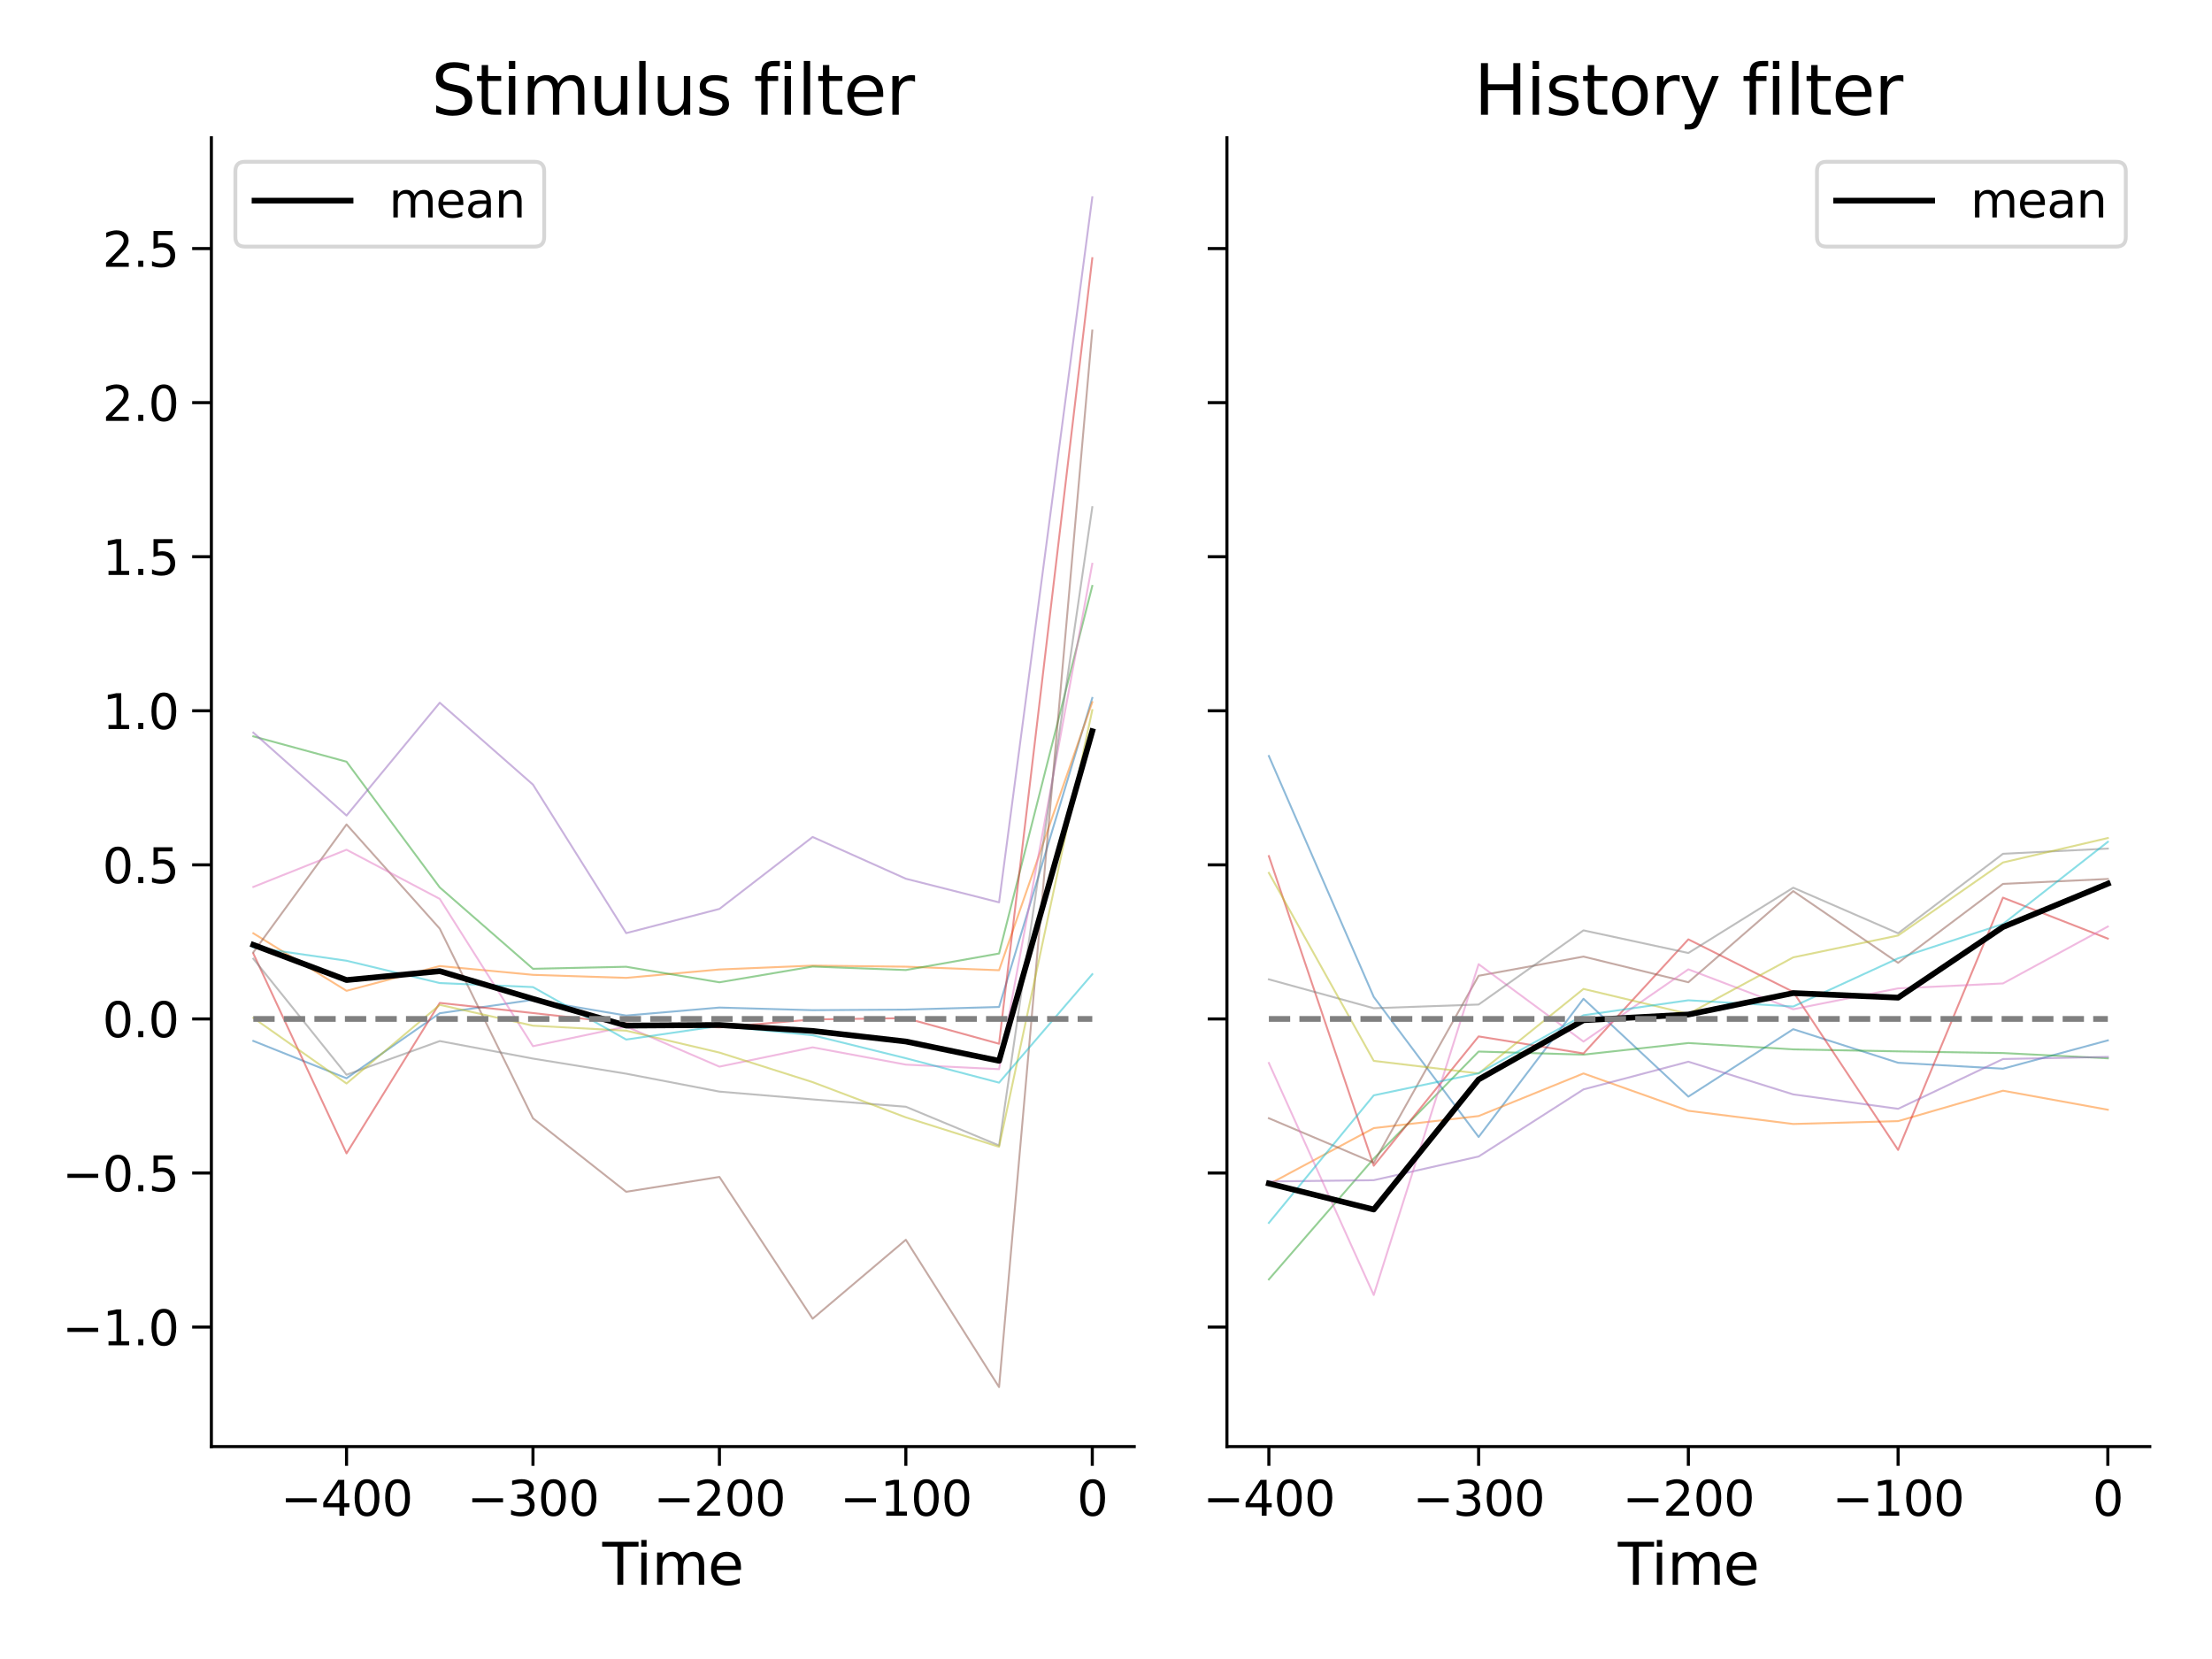 <?xml version="1.0" encoding="utf-8" standalone="no"?>
<!DOCTYPE svg PUBLIC "-//W3C//DTD SVG 1.1//EN"
  "http://www.w3.org/Graphics/SVG/1.1/DTD/svg11.dtd">
<svg xmlns:xlink="http://www.w3.org/1999/xlink" width="576pt" height="432pt" viewBox="0 0 576 432" xmlns="http://www.w3.org/2000/svg" version="1.1">
 <defs>
  <style type="text/css">*{stroke-linejoin: round; stroke-linecap: butt}</style>
 </defs>
 <g id="figure_1">
  <g id="patch_1">
   <path d="M 0 432 
L 576 432 
L 576 0 
L 0 0 
z
" style="fill: #ffffff"/>
  </g>
  <g id="axes_1">
   <g id="patch_2">
    <path d="M 55.041 376.69 
L 295.352 376.69 
L 295.352 35.877 
L 55.041 35.877 
z
" style="fill: #ffffff"/>
   </g>
   <g id="matplotlib.axis_1">
    <g id="xtick_1">
     <g id="line2d_1">
      <defs>
       <path id="m0d5db59369" d="M 0 0 
L 0 5 
" style="stroke: #000000; stroke-width: 0.8"/>
      </defs>
      <g>
       <use xlink:href="#m0d5db59369" x="90.238" y="376.69" style="stroke: #000000; stroke-width: 0.8"/>
      </g>
     </g>
     <g id="text_1">
      <!-- −400 -->
      <g transform="translate(73.078 394.684)scale(0.125 -0.125)">
       <defs>
        <path id="DejaVuSans-2212" d="M 678 2272 
L 4684 2272 
L 4684 1741 
L 678 1741 
L 678 2272 
z
" transform="scale(0.016)"/>
        <path id="DejaVuSans-34" d="M 2419 4116 
L 825 1625 
L 2419 1625 
L 2419 4116 
z
M 2253 4666 
L 3047 4666 
L 3047 1625 
L 3713 1625 
L 3713 1100 
L 3047 1100 
L 3047 0 
L 2419 0 
L 2419 1100 
L 313 1100 
L 313 1709 
L 2253 4666 
z
" transform="scale(0.016)"/>
        <path id="DejaVuSans-30" d="M 2034 4250 
Q 1547 4250 1301 3770 
Q 1056 3291 1056 2328 
Q 1056 1369 1301 889 
Q 1547 409 2034 409 
Q 2525 409 2770 889 
Q 3016 1369 3016 2328 
Q 3016 3291 2770 3770 
Q 2525 4250 2034 4250 
z
M 2034 4750 
Q 2819 4750 3233 4129 
Q 3647 3509 3647 2328 
Q 3647 1150 3233 529 
Q 2819 -91 2034 -91 
Q 1250 -91 836 529 
Q 422 1150 422 2328 
Q 422 3509 836 4129 
Q 1250 4750 2034 4750 
z
" transform="scale(0.016)"/>
       </defs>
       <use xlink:href="#DejaVuSans-2212"/>
       <use xlink:href="#DejaVuSans-34" x="83.789"/>
       <use xlink:href="#DejaVuSans-30" x="147.412"/>
       <use xlink:href="#DejaVuSans-30" x="211.035"/>
      </g>
     </g>
    </g>
    <g id="xtick_2">
     <g id="line2d_2">
      <g>
       <use xlink:href="#m0d5db59369" x="138.786" y="376.69" style="stroke: #000000; stroke-width: 0.8"/>
      </g>
     </g>
     <g id="text_2">
      <!-- −300 -->
      <g transform="translate(121.626 394.684)scale(0.125 -0.125)">
       <defs>
        <path id="DejaVuSans-33" d="M 2597 2516 
Q 3050 2419 3304 2112 
Q 3559 1806 3559 1356 
Q 3559 666 3084 287 
Q 2609 -91 1734 -91 
Q 1441 -91 1130 -33 
Q 819 25 488 141 
L 488 750 
Q 750 597 1062 519 
Q 1375 441 1716 441 
Q 2309 441 2620 675 
Q 2931 909 2931 1356 
Q 2931 1769 2642 2001 
Q 2353 2234 1838 2234 
L 1294 2234 
L 1294 2753 
L 1863 2753 
Q 2328 2753 2575 2939 
Q 2822 3125 2822 3475 
Q 2822 3834 2567 4026 
Q 2313 4219 1838 4219 
Q 1578 4219 1281 4162 
Q 984 4106 628 3988 
L 628 4550 
Q 988 4650 1302 4700 
Q 1616 4750 1894 4750 
Q 2613 4750 3031 4423 
Q 3450 4097 3450 3541 
Q 3450 3153 3228 2886 
Q 3006 2619 2597 2516 
z
" transform="scale(0.016)"/>
       </defs>
       <use xlink:href="#DejaVuSans-2212"/>
       <use xlink:href="#DejaVuSans-33" x="83.789"/>
       <use xlink:href="#DejaVuSans-30" x="147.412"/>
       <use xlink:href="#DejaVuSans-30" x="211.035"/>
      </g>
     </g>
    </g>
    <g id="xtick_3">
     <g id="line2d_3">
      <g>
       <use xlink:href="#m0d5db59369" x="187.334" y="376.69" style="stroke: #000000; stroke-width: 0.8"/>
      </g>
     </g>
     <g id="text_3">
      <!-- −200 -->
      <g transform="translate(170.174 394.684)scale(0.125 -0.125)">
       <defs>
        <path id="DejaVuSans-32" d="M 1228 531 
L 3431 531 
L 3431 0 
L 469 0 
L 469 531 
Q 828 903 1448 1529 
Q 2069 2156 2228 2338 
Q 2531 2678 2651 2914 
Q 2772 3150 2772 3378 
Q 2772 3750 2511 3984 
Q 2250 4219 1831 4219 
Q 1534 4219 1204 4116 
Q 875 4013 500 3803 
L 500 4441 
Q 881 4594 1212 4672 
Q 1544 4750 1819 4750 
Q 2544 4750 2975 4387 
Q 3406 4025 3406 3419 
Q 3406 3131 3298 2873 
Q 3191 2616 2906 2266 
Q 2828 2175 2409 1742 
Q 1991 1309 1228 531 
z
" transform="scale(0.016)"/>
       </defs>
       <use xlink:href="#DejaVuSans-2212"/>
       <use xlink:href="#DejaVuSans-32" x="83.789"/>
       <use xlink:href="#DejaVuSans-30" x="147.412"/>
       <use xlink:href="#DejaVuSans-30" x="211.035"/>
      </g>
     </g>
    </g>
    <g id="xtick_4">
     <g id="line2d_4">
      <g>
       <use xlink:href="#m0d5db59369" x="235.881" y="376.69" style="stroke: #000000; stroke-width: 0.8"/>
      </g>
     </g>
     <g id="text_4">
      <!-- −100 -->
      <g transform="translate(218.721 394.684)scale(0.125 -0.125)">
       <defs>
        <path id="DejaVuSans-31" d="M 794 531 
L 1825 531 
L 1825 4091 
L 703 3866 
L 703 4441 
L 1819 4666 
L 2450 4666 
L 2450 531 
L 3481 531 
L 3481 0 
L 794 0 
L 794 531 
z
" transform="scale(0.016)"/>
       </defs>
       <use xlink:href="#DejaVuSans-2212"/>
       <use xlink:href="#DejaVuSans-31" x="83.789"/>
       <use xlink:href="#DejaVuSans-30" x="147.412"/>
       <use xlink:href="#DejaVuSans-30" x="211.035"/>
      </g>
     </g>
    </g>
    <g id="xtick_5">
     <g id="line2d_5">
      <g>
       <use xlink:href="#m0d5db59369" x="284.429" y="376.69" style="stroke: #000000; stroke-width: 0.8"/>
      </g>
     </g>
     <g id="text_5">
      <!-- 0 -->
      <g transform="translate(280.454 394.684)scale(0.125 -0.125)">
       <use xlink:href="#DejaVuSans-30"/>
      </g>
     </g>
    </g>
    <g id="text_6">
     <!-- Time -->
     <g transform="translate(156.846 412.68)scale(0.15 -0.15)">
      <defs>
       <path id="DejaVuSans-54" d="M -19 4666 
L 3928 4666 
L 3928 4134 
L 2272 4134 
L 2272 0 
L 1638 0 
L 1638 4134 
L -19 4134 
L -19 4666 
z
" transform="scale(0.016)"/>
       <path id="DejaVuSans-69" d="M 603 3500 
L 1178 3500 
L 1178 0 
L 603 0 
L 603 3500 
z
M 603 4863 
L 1178 4863 
L 1178 4134 
L 603 4134 
L 603 4863 
z
" transform="scale(0.016)"/>
       <path id="DejaVuSans-6d" d="M 3328 2828 
Q 3544 3216 3844 3400 
Q 4144 3584 4550 3584 
Q 5097 3584 5394 3201 
Q 5691 2819 5691 2113 
L 5691 0 
L 5113 0 
L 5113 2094 
Q 5113 2597 4934 2840 
Q 4756 3084 4391 3084 
Q 3944 3084 3684 2787 
Q 3425 2491 3425 1978 
L 3425 0 
L 2847 0 
L 2847 2094 
Q 2847 2600 2669 2842 
Q 2491 3084 2119 3084 
Q 1678 3084 1418 2786 
Q 1159 2488 1159 1978 
L 1159 0 
L 581 0 
L 581 3500 
L 1159 3500 
L 1159 2956 
Q 1356 3278 1631 3431 
Q 1906 3584 2284 3584 
Q 2666 3584 2933 3390 
Q 3200 3197 3328 2828 
z
" transform="scale(0.016)"/>
       <path id="DejaVuSans-65" d="M 3597 1894 
L 3597 1613 
L 953 1613 
Q 991 1019 1311 708 
Q 1631 397 2203 397 
Q 2534 397 2845 478 
Q 3156 559 3463 722 
L 3463 178 
Q 3153 47 2828 -22 
Q 2503 -91 2169 -91 
Q 1331 -91 842 396 
Q 353 884 353 1716 
Q 353 2575 817 3079 
Q 1281 3584 2069 3584 
Q 2775 3584 3186 3129 
Q 3597 2675 3597 1894 
z
M 3022 2063 
Q 3016 2534 2758 2815 
Q 2500 3097 2075 3097 
Q 1594 3097 1305 2825 
Q 1016 2553 972 2059 
L 3022 2063 
z
" transform="scale(0.016)"/>
      </defs>
      <use xlink:href="#DejaVuSans-54"/>
      <use xlink:href="#DejaVuSans-69" x="57.959"/>
      <use xlink:href="#DejaVuSans-6d" x="85.742"/>
      <use xlink:href="#DejaVuSans-65" x="183.154"/>
     </g>
    </g>
   </g>
   <g id="matplotlib.axis_2">
    <g id="ytick_1">
     <g id="line2d_6">
      <defs>
       <path id="me6d763293c" d="M 0 0 
L -5 0 
" style="stroke: #000000; stroke-width: 0.8"/>
      </defs>
      <g>
       <use xlink:href="#me6d763293c" x="55.041" y="345.569" style="stroke: #000000; stroke-width: 0.8"/>
      </g>
     </g>
     <g id="text_7">
      <!-- −1.0 -->
      <g transform="translate(16.2 350.316)scale(0.125 -0.125)">
       <defs>
        <path id="DejaVuSans-2e" d="M 684 794 
L 1344 794 
L 1344 0 
L 684 0 
L 684 794 
z
" transform="scale(0.016)"/>
       </defs>
       <use xlink:href="#DejaVuSans-2212"/>
       <use xlink:href="#DejaVuSans-31" x="83.789"/>
       <use xlink:href="#DejaVuSans-2e" x="147.412"/>
       <use xlink:href="#DejaVuSans-30" x="179.199"/>
      </g>
     </g>
    </g>
    <g id="ytick_2">
     <g id="line2d_7">
      <g>
       <use xlink:href="#me6d763293c" x="55.041" y="305.45" style="stroke: #000000; stroke-width: 0.8"/>
      </g>
     </g>
     <g id="text_8">
      <!-- −0.5 -->
      <g transform="translate(16.2 310.197)scale(0.125 -0.125)">
       <defs>
        <path id="DejaVuSans-35" d="M 691 4666 
L 3169 4666 
L 3169 4134 
L 1269 4134 
L 1269 2991 
Q 1406 3038 1543 3061 
Q 1681 3084 1819 3084 
Q 2600 3084 3056 2656 
Q 3513 2228 3513 1497 
Q 3513 744 3044 326 
Q 2575 -91 1722 -91 
Q 1428 -91 1123 -41 
Q 819 9 494 109 
L 494 744 
Q 775 591 1075 516 
Q 1375 441 1709 441 
Q 2250 441 2565 725 
Q 2881 1009 2881 1497 
Q 2881 1984 2565 2268 
Q 2250 2553 1709 2553 
Q 1456 2553 1204 2497 
Q 953 2441 691 2322 
L 691 4666 
z
" transform="scale(0.016)"/>
       </defs>
       <use xlink:href="#DejaVuSans-2212"/>
       <use xlink:href="#DejaVuSans-30" x="83.789"/>
       <use xlink:href="#DejaVuSans-2e" x="147.412"/>
       <use xlink:href="#DejaVuSans-35" x="179.199"/>
      </g>
     </g>
    </g>
    <g id="ytick_3">
     <g id="line2d_8">
      <g>
       <use xlink:href="#me6d763293c" x="55.041" y="265.33" style="stroke: #000000; stroke-width: 0.8"/>
      </g>
     </g>
     <g id="text_9">
      <!-- 0.0 -->
      <g transform="translate(26.67 270.077)scale(0.125 -0.125)">
       <use xlink:href="#DejaVuSans-30"/>
       <use xlink:href="#DejaVuSans-2e" x="63.623"/>
       <use xlink:href="#DejaVuSans-30" x="95.41"/>
      </g>
     </g>
    </g>
    <g id="ytick_4">
     <g id="line2d_9">
      <g>
       <use xlink:href="#me6d763293c" x="55.041" y="225.211" style="stroke: #000000; stroke-width: 0.8"/>
      </g>
     </g>
     <g id="text_10">
      <!-- 0.5 -->
      <g transform="translate(26.67 229.958)scale(0.125 -0.125)">
       <use xlink:href="#DejaVuSans-30"/>
       <use xlink:href="#DejaVuSans-2e" x="63.623"/>
       <use xlink:href="#DejaVuSans-35" x="95.41"/>
      </g>
     </g>
    </g>
    <g id="ytick_5">
     <g id="line2d_10">
      <g>
       <use xlink:href="#me6d763293c" x="55.041" y="185.092" style="stroke: #000000; stroke-width: 0.8"/>
      </g>
     </g>
     <g id="text_11">
      <!-- 1.0 -->
      <g transform="translate(26.67 189.839)scale(0.125 -0.125)">
       <use xlink:href="#DejaVuSans-31"/>
       <use xlink:href="#DejaVuSans-2e" x="63.623"/>
       <use xlink:href="#DejaVuSans-30" x="95.41"/>
      </g>
     </g>
    </g>
    <g id="ytick_6">
     <g id="line2d_11">
      <g>
       <use xlink:href="#me6d763293c" x="55.041" y="144.973" style="stroke: #000000; stroke-width: 0.8"/>
      </g>
     </g>
     <g id="text_12">
      <!-- 1.5 -->
      <g transform="translate(26.67 149.72)scale(0.125 -0.125)">
       <use xlink:href="#DejaVuSans-31"/>
       <use xlink:href="#DejaVuSans-2e" x="63.623"/>
       <use xlink:href="#DejaVuSans-35" x="95.41"/>
      </g>
     </g>
    </g>
    <g id="ytick_7">
     <g id="line2d_12">
      <g>
       <use xlink:href="#me6d763293c" x="55.041" y="104.854" style="stroke: #000000; stroke-width: 0.8"/>
      </g>
     </g>
     <g id="text_13">
      <!-- 2.0 -->
      <g transform="translate(26.67 109.601)scale(0.125 -0.125)">
       <use xlink:href="#DejaVuSans-32"/>
       <use xlink:href="#DejaVuSans-2e" x="63.623"/>
       <use xlink:href="#DejaVuSans-30" x="95.41"/>
      </g>
     </g>
    </g>
    <g id="ytick_8">
     <g id="line2d_13">
      <g>
       <use xlink:href="#me6d763293c" x="55.041" y="64.734" style="stroke: #000000; stroke-width: 0.8"/>
      </g>
     </g>
     <g id="text_14">
      <!-- 2.5 -->
      <g transform="translate(26.67 69.481)scale(0.125 -0.125)">
       <use xlink:href="#DejaVuSans-32"/>
       <use xlink:href="#DejaVuSans-2e" x="63.623"/>
       <use xlink:href="#DejaVuSans-35" x="95.41"/>
      </g>
     </g>
    </g>
   </g>
   <g id="line2d_14">
    <path d="M 65.965 271.06 
L 90.238 280.774 
L 114.512 263.844 
L 138.786 260.348 
L 163.06 264.449 
L 187.334 262.367 
L 211.608 263.048 
L 235.881 262.9 
L 260.155 262.213 
L 284.429 181.745 
" clip-path="url(#pa74e67aad8)" style="fill: none; stroke: #1f77b4; stroke-opacity: 0.5; stroke-width: 0.5; stroke-linecap: square"/>
   </g>
   <g id="line2d_15">
    <path d="M 65.965 243.028 
L 90.238 258.007 
L 114.512 251.553 
L 138.786 253.847 
L 163.06 254.633 
L 187.334 252.448 
L 211.608 251.443 
L 235.881 251.719 
L 260.155 252.644 
L 284.429 182.838 
" clip-path="url(#pa74e67aad8)" style="fill: none; stroke: #ff7f0e; stroke-opacity: 0.5; stroke-width: 0.5; stroke-linecap: square"/>
   </g>
   <g id="line2d_16">
    <path d="M 65.965 191.741 
L 90.238 198.347 
L 114.512 231.086 
L 138.786 252.271 
L 163.06 251.741 
L 187.334 255.791 
L 211.608 251.684 
L 235.881 252.593 
L 260.155 248.29 
L 284.429 152.575 
" clip-path="url(#pa74e67aad8)" style="fill: none; stroke: #2ca02c; stroke-opacity: 0.5; stroke-width: 0.5; stroke-linecap: square"/>
   </g>
   <g id="line2d_17">
    <path d="M 65.965 248.298 
L 90.238 300.338 
L 114.512 261.157 
L 138.786 263.794 
L 163.06 266.526 
L 187.334 267.523 
L 211.608 265.458 
L 235.881 265.119 
L 260.155 271.794 
L 284.429 67.231 
" clip-path="url(#pa74e67aad8)" style="fill: none; stroke: #d62728; stroke-opacity: 0.5; stroke-width: 0.5; stroke-linecap: square"/>
   </g>
   <g id="line2d_18">
    <path d="M 65.965 190.772 
L 90.238 212.364 
L 114.512 182.985 
L 138.786 204.313 
L 163.06 242.983 
L 187.334 236.68 
L 211.608 217.947 
L 235.881 228.82 
L 260.155 234.97 
L 284.429 51.369 
" clip-path="url(#pa74e67aad8)" style="fill: none; stroke: #9467bd; stroke-opacity: 0.5; stroke-width: 0.5; stroke-linecap: square"/>
   </g>
   <g id="line2d_19">
    <path d="M 65.965 247.977 
L 90.238 214.682 
L 114.512 241.819 
L 138.786 291.205 
L 163.06 310.34 
L 187.334 306.465 
L 211.608 343.389 
L 235.881 322.836 
L 260.155 361.199 
L 284.429 86.064 
" clip-path="url(#pa74e67aad8)" style="fill: none; stroke: #8c564b; stroke-opacity: 0.5; stroke-width: 0.5; stroke-linecap: square"/>
   </g>
   <g id="line2d_20">
    <path d="M 65.965 230.956 
L 90.238 221.268 
L 114.512 234.072 
L 138.786 272.426 
L 163.06 267.31 
L 187.334 277.753 
L 211.608 272.726 
L 235.881 277.226 
L 260.155 278.407 
L 284.429 146.795 
" clip-path="url(#pa74e67aad8)" style="fill: none; stroke: #e377c2; stroke-opacity: 0.5; stroke-width: 0.5; stroke-linecap: square"/>
   </g>
   <g id="line2d_21">
    <path d="M 65.965 249.652 
L 90.238 279.868 
L 114.512 271.09 
L 138.786 275.654 
L 163.06 279.589 
L 187.334 284.251 
L 211.608 286.284 
L 235.881 288.193 
L 260.155 298.283 
L 284.429 132.07 
" clip-path="url(#pa74e67aad8)" style="fill: none; stroke: #7f7f7f; stroke-opacity: 0.5; stroke-width: 0.5; stroke-linecap: square"/>
   </g>
   <g id="line2d_22">
    <path d="M 65.965 265.059 
L 90.238 282.141 
L 114.512 261.659 
L 138.786 267.087 
L 163.06 268.393 
L 187.334 274.089 
L 211.608 281.788 
L 235.881 290.965 
L 260.155 298.627 
L 284.429 184.908 
" clip-path="url(#pa74e67aad8)" style="fill: none; stroke: #bcbd22; stroke-opacity: 0.5; stroke-width: 0.5; stroke-linecap: square"/>
   </g>
   <g id="line2d_23">
    <path d="M 65.965 246.682 
L 90.238 250.172 
L 114.512 255.986 
L 138.786 257.036 
L 163.06 270.699 
L 187.334 267.153 
L 211.608 269.578 
L 235.881 275.565 
L 260.155 281.921 
L 284.429 253.682 
" clip-path="url(#pa74e67aad8)" style="fill: none; stroke: #17becf; stroke-opacity: 0.5; stroke-width: 0.5; stroke-linecap: square"/>
   </g>
   <g id="line2d_24">
    <path d="M 65.965 246.043 
L 90.238 255.2 
L 114.512 252.888 
L 138.786 260.102 
L 163.06 267.064 
L 187.334 266.907 
L 211.608 268.452 
L 235.881 271.206 
L 260.155 276.231 
L 284.429 190.411 
" clip-path="url(#pa74e67aad8)" style="fill: none; stroke: #000000; stroke-width: 1.5; stroke-linecap: square"/>
   </g>
   <g id="line2d_25">
    <path d="M 65.965 265.33 
L 90.238 265.33 
L 114.512 265.33 
L 138.786 265.33 
L 163.06 265.33 
L 187.334 265.33 
L 211.608 265.33 
L 235.881 265.33 
L 260.155 265.33 
L 284.429 265.33 
" clip-path="url(#pa74e67aad8)" style="fill: none; stroke-dasharray: 5.55,2.4; stroke-dashoffset: 0; stroke: #808080; stroke-width: 1.5"/>
   </g>
   <g id="patch_3">
    <path d="M 55.041 376.69 
L 55.041 35.877 
" style="fill: none; stroke: #000000; stroke-width: 0.8; stroke-linejoin: miter; stroke-linecap: square"/>
   </g>
   <g id="patch_4">
    <path d="M 55.041 376.69 
L 295.352 376.69 
" style="fill: none; stroke: #000000; stroke-width: 0.8; stroke-linejoin: miter; stroke-linecap: square"/>
   </g>
   <g id="text_15">
    <!-- Stimulus filter -->
    <g transform="translate(112.297 29.877)scale(0.18 -0.18)">
     <defs>
      <path id="DejaVuSans-53" d="M 3425 4513 
L 3425 3897 
Q 3066 4069 2747 4153 
Q 2428 4238 2131 4238 
Q 1616 4238 1336 4038 
Q 1056 3838 1056 3469 
Q 1056 3159 1242 3001 
Q 1428 2844 1947 2747 
L 2328 2669 
Q 3034 2534 3370 2195 
Q 3706 1856 3706 1288 
Q 3706 609 3251 259 
Q 2797 -91 1919 -91 
Q 1588 -91 1214 -16 
Q 841 59 441 206 
L 441 856 
Q 825 641 1194 531 
Q 1563 422 1919 422 
Q 2459 422 2753 634 
Q 3047 847 3047 1241 
Q 3047 1584 2836 1778 
Q 2625 1972 2144 2069 
L 1759 2144 
Q 1053 2284 737 2584 
Q 422 2884 422 3419 
Q 422 4038 858 4394 
Q 1294 4750 2059 4750 
Q 2388 4750 2728 4690 
Q 3069 4631 3425 4513 
z
" transform="scale(0.016)"/>
      <path id="DejaVuSans-74" d="M 1172 4494 
L 1172 3500 
L 2356 3500 
L 2356 3053 
L 1172 3053 
L 1172 1153 
Q 1172 725 1289 603 
Q 1406 481 1766 481 
L 2356 481 
L 2356 0 
L 1766 0 
Q 1100 0 847 248 
Q 594 497 594 1153 
L 594 3053 
L 172 3053 
L 172 3500 
L 594 3500 
L 594 4494 
L 1172 4494 
z
" transform="scale(0.016)"/>
      <path id="DejaVuSans-75" d="M 544 1381 
L 544 3500 
L 1119 3500 
L 1119 1403 
Q 1119 906 1312 657 
Q 1506 409 1894 409 
Q 2359 409 2629 706 
Q 2900 1003 2900 1516 
L 2900 3500 
L 3475 3500 
L 3475 0 
L 2900 0 
L 2900 538 
Q 2691 219 2414 64 
Q 2138 -91 1772 -91 
Q 1169 -91 856 284 
Q 544 659 544 1381 
z
M 1991 3584 
L 1991 3584 
z
" transform="scale(0.016)"/>
      <path id="DejaVuSans-6c" d="M 603 4863 
L 1178 4863 
L 1178 0 
L 603 0 
L 603 4863 
z
" transform="scale(0.016)"/>
      <path id="DejaVuSans-73" d="M 2834 3397 
L 2834 2853 
Q 2591 2978 2328 3040 
Q 2066 3103 1784 3103 
Q 1356 3103 1142 2972 
Q 928 2841 928 2578 
Q 928 2378 1081 2264 
Q 1234 2150 1697 2047 
L 1894 2003 
Q 2506 1872 2764 1633 
Q 3022 1394 3022 966 
Q 3022 478 2636 193 
Q 2250 -91 1575 -91 
Q 1294 -91 989 -36 
Q 684 19 347 128 
L 347 722 
Q 666 556 975 473 
Q 1284 391 1588 391 
Q 1994 391 2212 530 
Q 2431 669 2431 922 
Q 2431 1156 2273 1281 
Q 2116 1406 1581 1522 
L 1381 1569 
Q 847 1681 609 1914 
Q 372 2147 372 2553 
Q 372 3047 722 3315 
Q 1072 3584 1716 3584 
Q 2034 3584 2315 3537 
Q 2597 3491 2834 3397 
z
" transform="scale(0.016)"/>
      <path id="DejaVuSans-20" transform="scale(0.016)"/>
      <path id="DejaVuSans-66" d="M 2375 4863 
L 2375 4384 
L 1825 4384 
Q 1516 4384 1395 4259 
Q 1275 4134 1275 3809 
L 1275 3500 
L 2222 3500 
L 2222 3053 
L 1275 3053 
L 1275 0 
L 697 0 
L 697 3053 
L 147 3053 
L 147 3500 
L 697 3500 
L 697 3744 
Q 697 4328 969 4595 
Q 1241 4863 1831 4863 
L 2375 4863 
z
" transform="scale(0.016)"/>
      <path id="DejaVuSans-72" d="M 2631 2963 
Q 2534 3019 2420 3045 
Q 2306 3072 2169 3072 
Q 1681 3072 1420 2755 
Q 1159 2438 1159 1844 
L 1159 0 
L 581 0 
L 581 3500 
L 1159 3500 
L 1159 2956 
Q 1341 3275 1631 3429 
Q 1922 3584 2338 3584 
Q 2397 3584 2469 3576 
Q 2541 3569 2628 3553 
L 2631 2963 
z
" transform="scale(0.016)"/>
     </defs>
     <use xlink:href="#DejaVuSans-53"/>
     <use xlink:href="#DejaVuSans-74" x="63.477"/>
     <use xlink:href="#DejaVuSans-69" x="102.686"/>
     <use xlink:href="#DejaVuSans-6d" x="130.469"/>
     <use xlink:href="#DejaVuSans-75" x="227.881"/>
     <use xlink:href="#DejaVuSans-6c" x="291.26"/>
     <use xlink:href="#DejaVuSans-75" x="319.043"/>
     <use xlink:href="#DejaVuSans-73" x="382.422"/>
     <use xlink:href="#DejaVuSans-20" x="434.521"/>
     <use xlink:href="#DejaVuSans-66" x="466.309"/>
     <use xlink:href="#DejaVuSans-69" x="501.514"/>
     <use xlink:href="#DejaVuSans-6c" x="529.297"/>
     <use xlink:href="#DejaVuSans-74" x="557.08"/>
     <use xlink:href="#DejaVuSans-65" x="596.289"/>
     <use xlink:href="#DejaVuSans-72" x="657.812"/>
    </g>
   </g>
   <g id="legend_1">
    <g id="patch_5">
     <path d="M 63.788 64.214 
L 139.207 64.214 
Q 141.706 64.214 141.706 61.715 
L 141.706 44.624 
Q 141.706 42.125 139.207 42.125 
L 63.788 42.125 
Q 61.289 42.125 61.289 44.624 
L 61.289 61.715 
Q 61.289 64.214 63.788 64.214 
z
" style="fill: #ffffff; opacity: 0.8; stroke: #cccccc; stroke-linejoin: miter"/>
    </g>
    <g id="line2d_26">
     <path d="M 66.287 52.244 
L 78.782 52.244 
L 91.277 52.244 
" style="fill: none; stroke: #000000; stroke-width: 1.5; stroke-linecap: square"/>
    </g>
    <g id="text_16">
     <!-- mean -->
     <g transform="translate(101.273 56.617)scale(0.125 -0.125)">
      <defs>
       <path id="DejaVuSans-61" d="M 2194 1759 
Q 1497 1759 1228 1600 
Q 959 1441 959 1056 
Q 959 750 1161 570 
Q 1363 391 1709 391 
Q 2188 391 2477 730 
Q 2766 1069 2766 1631 
L 2766 1759 
L 2194 1759 
z
M 3341 1997 
L 3341 0 
L 2766 0 
L 2766 531 
Q 2569 213 2275 61 
Q 1981 -91 1556 -91 
Q 1019 -91 701 211 
Q 384 513 384 1019 
Q 384 1609 779 1909 
Q 1175 2209 1959 2209 
L 2766 2209 
L 2766 2266 
Q 2766 2663 2505 2880 
Q 2244 3097 1772 3097 
Q 1472 3097 1187 3025 
Q 903 2953 641 2809 
L 641 3341 
Q 956 3463 1253 3523 
Q 1550 3584 1831 3584 
Q 2591 3584 2966 3190 
Q 3341 2797 3341 1997 
z
" transform="scale(0.016)"/>
       <path id="DejaVuSans-6e" d="M 3513 2113 
L 3513 0 
L 2938 0 
L 2938 2094 
Q 2938 2591 2744 2837 
Q 2550 3084 2163 3084 
Q 1697 3084 1428 2787 
Q 1159 2491 1159 1978 
L 1159 0 
L 581 0 
L 581 3500 
L 1159 3500 
L 1159 2956 
Q 1366 3272 1645 3428 
Q 1925 3584 2291 3584 
Q 2894 3584 3203 3211 
Q 3513 2838 3513 2113 
z
" transform="scale(0.016)"/>
      </defs>
      <use xlink:href="#DejaVuSans-6d"/>
      <use xlink:href="#DejaVuSans-65" x="97.412"/>
      <use xlink:href="#DejaVuSans-61" x="158.936"/>
      <use xlink:href="#DejaVuSans-6e" x="220.215"/>
     </g>
    </g>
   </g>
  </g>
  <g id="axes_2">
   <g id="patch_6">
    <path d="M 319.489 376.69 
L 559.8 376.69 
L 559.8 35.877 
L 319.489 35.877 
z
" style="fill: #ffffff"/>
   </g>
   <g id="matplotlib.axis_3">
    <g id="xtick_6">
     <g id="line2d_27">
      <g>
       <use xlink:href="#m0d5db59369" x="330.412" y="376.69" style="stroke: #000000; stroke-width: 0.8"/>
      </g>
     </g>
     <g id="text_17">
      <!-- −400 -->
      <g transform="translate(313.252 394.684)scale(0.125 -0.125)">
       <use xlink:href="#DejaVuSans-2212"/>
       <use xlink:href="#DejaVuSans-34" x="83.789"/>
       <use xlink:href="#DejaVuSans-30" x="147.412"/>
       <use xlink:href="#DejaVuSans-30" x="211.035"/>
      </g>
     </g>
    </g>
    <g id="xtick_7">
     <g id="line2d_28">
      <g>
       <use xlink:href="#m0d5db59369" x="385.028" y="376.69" style="stroke: #000000; stroke-width: 0.8"/>
      </g>
     </g>
     <g id="text_18">
      <!-- −300 -->
      <g transform="translate(367.868 394.684)scale(0.125 -0.125)">
       <use xlink:href="#DejaVuSans-2212"/>
       <use xlink:href="#DejaVuSans-33" x="83.789"/>
       <use xlink:href="#DejaVuSans-30" x="147.412"/>
       <use xlink:href="#DejaVuSans-30" x="211.035"/>
      </g>
     </g>
    </g>
    <g id="xtick_8">
     <g id="line2d_29">
      <g>
       <use xlink:href="#m0d5db59369" x="439.645" y="376.69" style="stroke: #000000; stroke-width: 0.8"/>
      </g>
     </g>
     <g id="text_19">
      <!-- −200 -->
      <g transform="translate(422.484 394.684)scale(0.125 -0.125)">
       <use xlink:href="#DejaVuSans-2212"/>
       <use xlink:href="#DejaVuSans-32" x="83.789"/>
       <use xlink:href="#DejaVuSans-30" x="147.412"/>
       <use xlink:href="#DejaVuSans-30" x="211.035"/>
      </g>
     </g>
    </g>
    <g id="xtick_9">
     <g id="line2d_30">
      <g>
       <use xlink:href="#m0d5db59369" x="494.261" y="376.69" style="stroke: #000000; stroke-width: 0.8"/>
      </g>
     </g>
     <g id="text_20">
      <!-- −100 -->
      <g transform="translate(477.101 394.684)scale(0.125 -0.125)">
       <use xlink:href="#DejaVuSans-2212"/>
       <use xlink:href="#DejaVuSans-31" x="83.789"/>
       <use xlink:href="#DejaVuSans-30" x="147.412"/>
       <use xlink:href="#DejaVuSans-30" x="211.035"/>
      </g>
     </g>
    </g>
    <g id="xtick_10">
     <g id="line2d_31">
      <g>
       <use xlink:href="#m0d5db59369" x="548.877" y="376.69" style="stroke: #000000; stroke-width: 0.8"/>
      </g>
     </g>
     <g id="text_21">
      <!-- 0 -->
      <g transform="translate(544.902 394.684)scale(0.125 -0.125)">
       <use xlink:href="#DejaVuSans-30"/>
      </g>
     </g>
    </g>
    <g id="text_22">
     <!-- Time -->
     <g transform="translate(421.294 412.68)scale(0.15 -0.15)">
      <use xlink:href="#DejaVuSans-54"/>
      <use xlink:href="#DejaVuSans-69" x="57.959"/>
      <use xlink:href="#DejaVuSans-6d" x="85.742"/>
      <use xlink:href="#DejaVuSans-65" x="183.154"/>
     </g>
    </g>
   </g>
   <g id="matplotlib.axis_4">
    <g id="ytick_9">
     <g id="line2d_32">
      <g>
       <use xlink:href="#me6d763293c" x="319.489" y="345.569" style="stroke: #000000; stroke-width: 0.8"/>
      </g>
     </g>
    </g>
    <g id="ytick_10">
     <g id="line2d_33">
      <g>
       <use xlink:href="#me6d763293c" x="319.489" y="305.45" style="stroke: #000000; stroke-width: 0.8"/>
      </g>
     </g>
    </g>
    <g id="ytick_11">
     <g id="line2d_34">
      <g>
       <use xlink:href="#me6d763293c" x="319.489" y="265.33" style="stroke: #000000; stroke-width: 0.8"/>
      </g>
     </g>
    </g>
    <g id="ytick_12">
     <g id="line2d_35">
      <g>
       <use xlink:href="#me6d763293c" x="319.489" y="225.211" style="stroke: #000000; stroke-width: 0.8"/>
      </g>
     </g>
    </g>
    <g id="ytick_13">
     <g id="line2d_36">
      <g>
       <use xlink:href="#me6d763293c" x="319.489" y="185.092" style="stroke: #000000; stroke-width: 0.8"/>
      </g>
     </g>
    </g>
    <g id="ytick_14">
     <g id="line2d_37">
      <g>
       <use xlink:href="#me6d763293c" x="319.489" y="144.973" style="stroke: #000000; stroke-width: 0.8"/>
      </g>
     </g>
    </g>
    <g id="ytick_15">
     <g id="line2d_38">
      <g>
       <use xlink:href="#me6d763293c" x="319.489" y="104.854" style="stroke: #000000; stroke-width: 0.8"/>
      </g>
     </g>
    </g>
    <g id="ytick_16">
     <g id="line2d_39">
      <g>
       <use xlink:href="#me6d763293c" x="319.489" y="64.734" style="stroke: #000000; stroke-width: 0.8"/>
      </g>
     </g>
    </g>
   </g>
   <g id="line2d_40">
    <path d="M 330.412 196.865 
L 357.72 259.603 
L 385.028 296.069 
L 412.337 260.083 
L 439.645 285.558 
L 466.953 267.997 
L 494.261 276.742 
L 521.569 278.286 
L 548.877 270.913 
" clip-path="url(#p1d1efde2be)" style="fill: none; stroke: #1f77b4; stroke-opacity: 0.5; stroke-width: 0.5; stroke-linecap: square"/>
   </g>
   <g id="line2d_41">
    <path d="M 330.412 308.375 
L 357.72 293.756 
L 385.028 290.615 
L 412.337 279.52 
L 439.645 289.249 
L 466.953 292.685 
L 494.261 291.938 
L 521.569 284.016 
L 548.877 288.976 
" clip-path="url(#p1d1efde2be)" style="fill: none; stroke: #ff7f0e; stroke-opacity: 0.5; stroke-width: 0.5; stroke-linecap: square"/>
   </g>
   <g id="line2d_42">
    <path d="M 330.412 333.151 
L 357.72 301.699 
L 385.028 273.821 
L 412.337 274.622 
L 439.645 271.605 
L 466.953 273.254 
L 494.261 273.775 
L 521.569 274.209 
L 548.877 275.584 
" clip-path="url(#p1d1efde2be)" style="fill: none; stroke: #2ca02c; stroke-opacity: 0.5; stroke-width: 0.5; stroke-linecap: square"/>
   </g>
   <g id="line2d_43">
    <path d="M 330.412 222.93 
L 357.72 303.55 
L 385.028 269.877 
L 412.337 274.322 
L 439.645 244.606 
L 466.953 258.282 
L 494.261 299.444 
L 521.569 233.747 
L 548.877 244.409 
" clip-path="url(#p1d1efde2be)" style="fill: none; stroke: #d62728; stroke-opacity: 0.5; stroke-width: 0.5; stroke-linecap: square"/>
   </g>
   <g id="line2d_44">
    <path d="M 330.412 307.648 
L 357.72 307.32 
L 385.028 301.152 
L 412.337 283.678 
L 439.645 276.463 
L 466.953 284.98 
L 494.261 288.734 
L 521.569 275.77 
L 548.877 275.216 
" clip-path="url(#p1d1efde2be)" style="fill: none; stroke: #9467bd; stroke-opacity: 0.5; stroke-width: 0.5; stroke-linecap: square"/>
   </g>
   <g id="line2d_45">
    <path d="M 330.412 291.189 
L 357.72 302.766 
L 385.028 254.089 
L 412.337 249.095 
L 439.645 255.777 
L 466.953 232.043 
L 494.261 250.715 
L 521.569 230.165 
L 548.877 228.88 
" clip-path="url(#p1d1efde2be)" style="fill: none; stroke: #8c564b; stroke-opacity: 0.5; stroke-width: 0.5; stroke-linecap: square"/>
   </g>
   <g id="line2d_46">
    <path d="M 330.412 276.803 
L 357.72 337.217 
L 385.028 251.072 
L 412.337 271.227 
L 439.645 252.413 
L 466.953 262.806 
L 494.261 257.369 
L 521.569 256.084 
L 548.877 241.274 
" clip-path="url(#p1d1efde2be)" style="fill: none; stroke: #e377c2; stroke-opacity: 0.5; stroke-width: 0.5; stroke-linecap: square"/>
   </g>
   <g id="line2d_47">
    <path d="M 330.412 255.025 
L 357.72 262.537 
L 385.028 261.58 
L 412.337 242.264 
L 439.645 248.158 
L 466.953 231.155 
L 494.261 243.022 
L 521.569 222.326 
L 548.877 220.967 
" clip-path="url(#p1d1efde2be)" style="fill: none; stroke: #7f7f7f; stroke-opacity: 0.5; stroke-width: 0.5; stroke-linecap: square"/>
   </g>
   <g id="line2d_48">
    <path d="M 330.412 227.299 
L 357.72 276.246 
L 385.028 279.525 
L 412.337 257.513 
L 439.645 264.012 
L 466.953 249.298 
L 494.261 243.6 
L 521.569 224.592 
L 548.877 218.219 
" clip-path="url(#p1d1efde2be)" style="fill: none; stroke: #bcbd22; stroke-opacity: 0.5; stroke-width: 0.5; stroke-linecap: square"/>
   </g>
   <g id="line2d_49">
    <path d="M 330.412 318.436 
L 357.72 285.229 
L 385.028 279.479 
L 412.337 264.365 
L 439.645 260.472 
L 466.953 262.095 
L 494.261 249.543 
L 521.569 240.608 
L 548.877 219.217 
" clip-path="url(#p1d1efde2be)" style="fill: none; stroke: #17becf; stroke-opacity: 0.5; stroke-width: 0.5; stroke-linecap: square"/>
   </g>
   <g id="line2d_50">
    <path d="M 330.412 308.18 
L 357.72 314.952 
L 385.028 281.089 
L 412.337 265.664 
L 439.645 264.178 
L 466.953 258.597 
L 494.261 259.786 
L 521.569 241.392 
L 548.877 230.104 
" clip-path="url(#p1d1efde2be)" style="fill: none; stroke: #000000; stroke-width: 1.5; stroke-linecap: square"/>
   </g>
   <g id="line2d_51">
    <path d="M 330.412 265.33 
L 357.72 265.33 
L 385.028 265.33 
L 412.337 265.33 
L 439.645 265.33 
L 466.953 265.33 
L 494.261 265.33 
L 521.569 265.33 
L 548.877 265.33 
" clip-path="url(#p1d1efde2be)" style="fill: none; stroke-dasharray: 5.55,2.4; stroke-dashoffset: 0; stroke: #808080; stroke-width: 1.5"/>
   </g>
   <g id="patch_7">
    <path d="M 319.489 376.69 
L 319.489 35.877 
" style="fill: none; stroke: #000000; stroke-width: 0.8; stroke-linejoin: miter; stroke-linecap: square"/>
   </g>
   <g id="patch_8">
    <path d="M 319.489 376.69 
L 559.8 376.69 
" style="fill: none; stroke: #000000; stroke-width: 0.8; stroke-linejoin: miter; stroke-linecap: square"/>
   </g>
   <g id="text_23">
    <!-- History filter -->
    <g transform="translate(383.831 29.877)scale(0.18 -0.18)">
     <defs>
      <path id="DejaVuSans-48" d="M 628 4666 
L 1259 4666 
L 1259 2753 
L 3553 2753 
L 3553 4666 
L 4184 4666 
L 4184 0 
L 3553 0 
L 3553 2222 
L 1259 2222 
L 1259 0 
L 628 0 
L 628 4666 
z
" transform="scale(0.016)"/>
      <path id="DejaVuSans-6f" d="M 1959 3097 
Q 1497 3097 1228 2736 
Q 959 2375 959 1747 
Q 959 1119 1226 758 
Q 1494 397 1959 397 
Q 2419 397 2687 759 
Q 2956 1122 2956 1747 
Q 2956 2369 2687 2733 
Q 2419 3097 1959 3097 
z
M 1959 3584 
Q 2709 3584 3137 3096 
Q 3566 2609 3566 1747 
Q 3566 888 3137 398 
Q 2709 -91 1959 -91 
Q 1206 -91 779 398 
Q 353 888 353 1747 
Q 353 2609 779 3096 
Q 1206 3584 1959 3584 
z
" transform="scale(0.016)"/>
      <path id="DejaVuSans-79" d="M 2059 -325 
Q 1816 -950 1584 -1140 
Q 1353 -1331 966 -1331 
L 506 -1331 
L 506 -850 
L 844 -850 
Q 1081 -850 1212 -737 
Q 1344 -625 1503 -206 
L 1606 56 
L 191 3500 
L 800 3500 
L 1894 763 
L 2988 3500 
L 3597 3500 
L 2059 -325 
z
" transform="scale(0.016)"/>
     </defs>
     <use xlink:href="#DejaVuSans-48"/>
     <use xlink:href="#DejaVuSans-69" x="75.195"/>
     <use xlink:href="#DejaVuSans-73" x="102.979"/>
     <use xlink:href="#DejaVuSans-74" x="155.078"/>
     <use xlink:href="#DejaVuSans-6f" x="194.287"/>
     <use xlink:href="#DejaVuSans-72" x="255.469"/>
     <use xlink:href="#DejaVuSans-79" x="296.582"/>
     <use xlink:href="#DejaVuSans-20" x="355.762"/>
     <use xlink:href="#DejaVuSans-66" x="387.549"/>
     <use xlink:href="#DejaVuSans-69" x="422.754"/>
     <use xlink:href="#DejaVuSans-6c" x="450.537"/>
     <use xlink:href="#DejaVuSans-74" x="478.32"/>
     <use xlink:href="#DejaVuSans-65" x="517.529"/>
     <use xlink:href="#DejaVuSans-72" x="579.053"/>
    </g>
   </g>
   <g id="legend_2">
    <g id="patch_9">
     <path d="M 475.634 64.214 
L 551.053 64.214 
Q 553.553 64.214 553.553 61.715 
L 553.553 44.624 
Q 553.553 42.125 551.053 42.125 
L 475.634 42.125 
Q 473.135 42.125 473.135 44.624 
L 473.135 61.715 
Q 473.135 64.214 475.634 64.214 
z
" style="fill: #ffffff; opacity: 0.8; stroke: #cccccc; stroke-linejoin: miter"/>
    </g>
    <g id="line2d_52">
     <path d="M 478.133 52.244 
L 490.628 52.244 
L 503.123 52.244 
" style="fill: none; stroke: #000000; stroke-width: 1.5; stroke-linecap: square"/>
    </g>
    <g id="text_24">
     <!-- mean -->
     <g transform="translate(513.119 56.617)scale(0.125 -0.125)">
      <use xlink:href="#DejaVuSans-6d"/>
      <use xlink:href="#DejaVuSans-65" x="97.412"/>
      <use xlink:href="#DejaVuSans-61" x="158.936"/>
      <use xlink:href="#DejaVuSans-6e" x="220.215"/>
     </g>
    </g>
   </g>
  </g>
 </g>
 <defs>
  <clipPath id="pa74e67aad8">
   <rect x="55.041" y="35.877" width="240.311" height="340.813"/>
  </clipPath>
  <clipPath id="p1d1efde2be">
   <rect x="319.489" y="35.877" width="240.311" height="340.813"/>
  </clipPath>
 </defs>
</svg>
